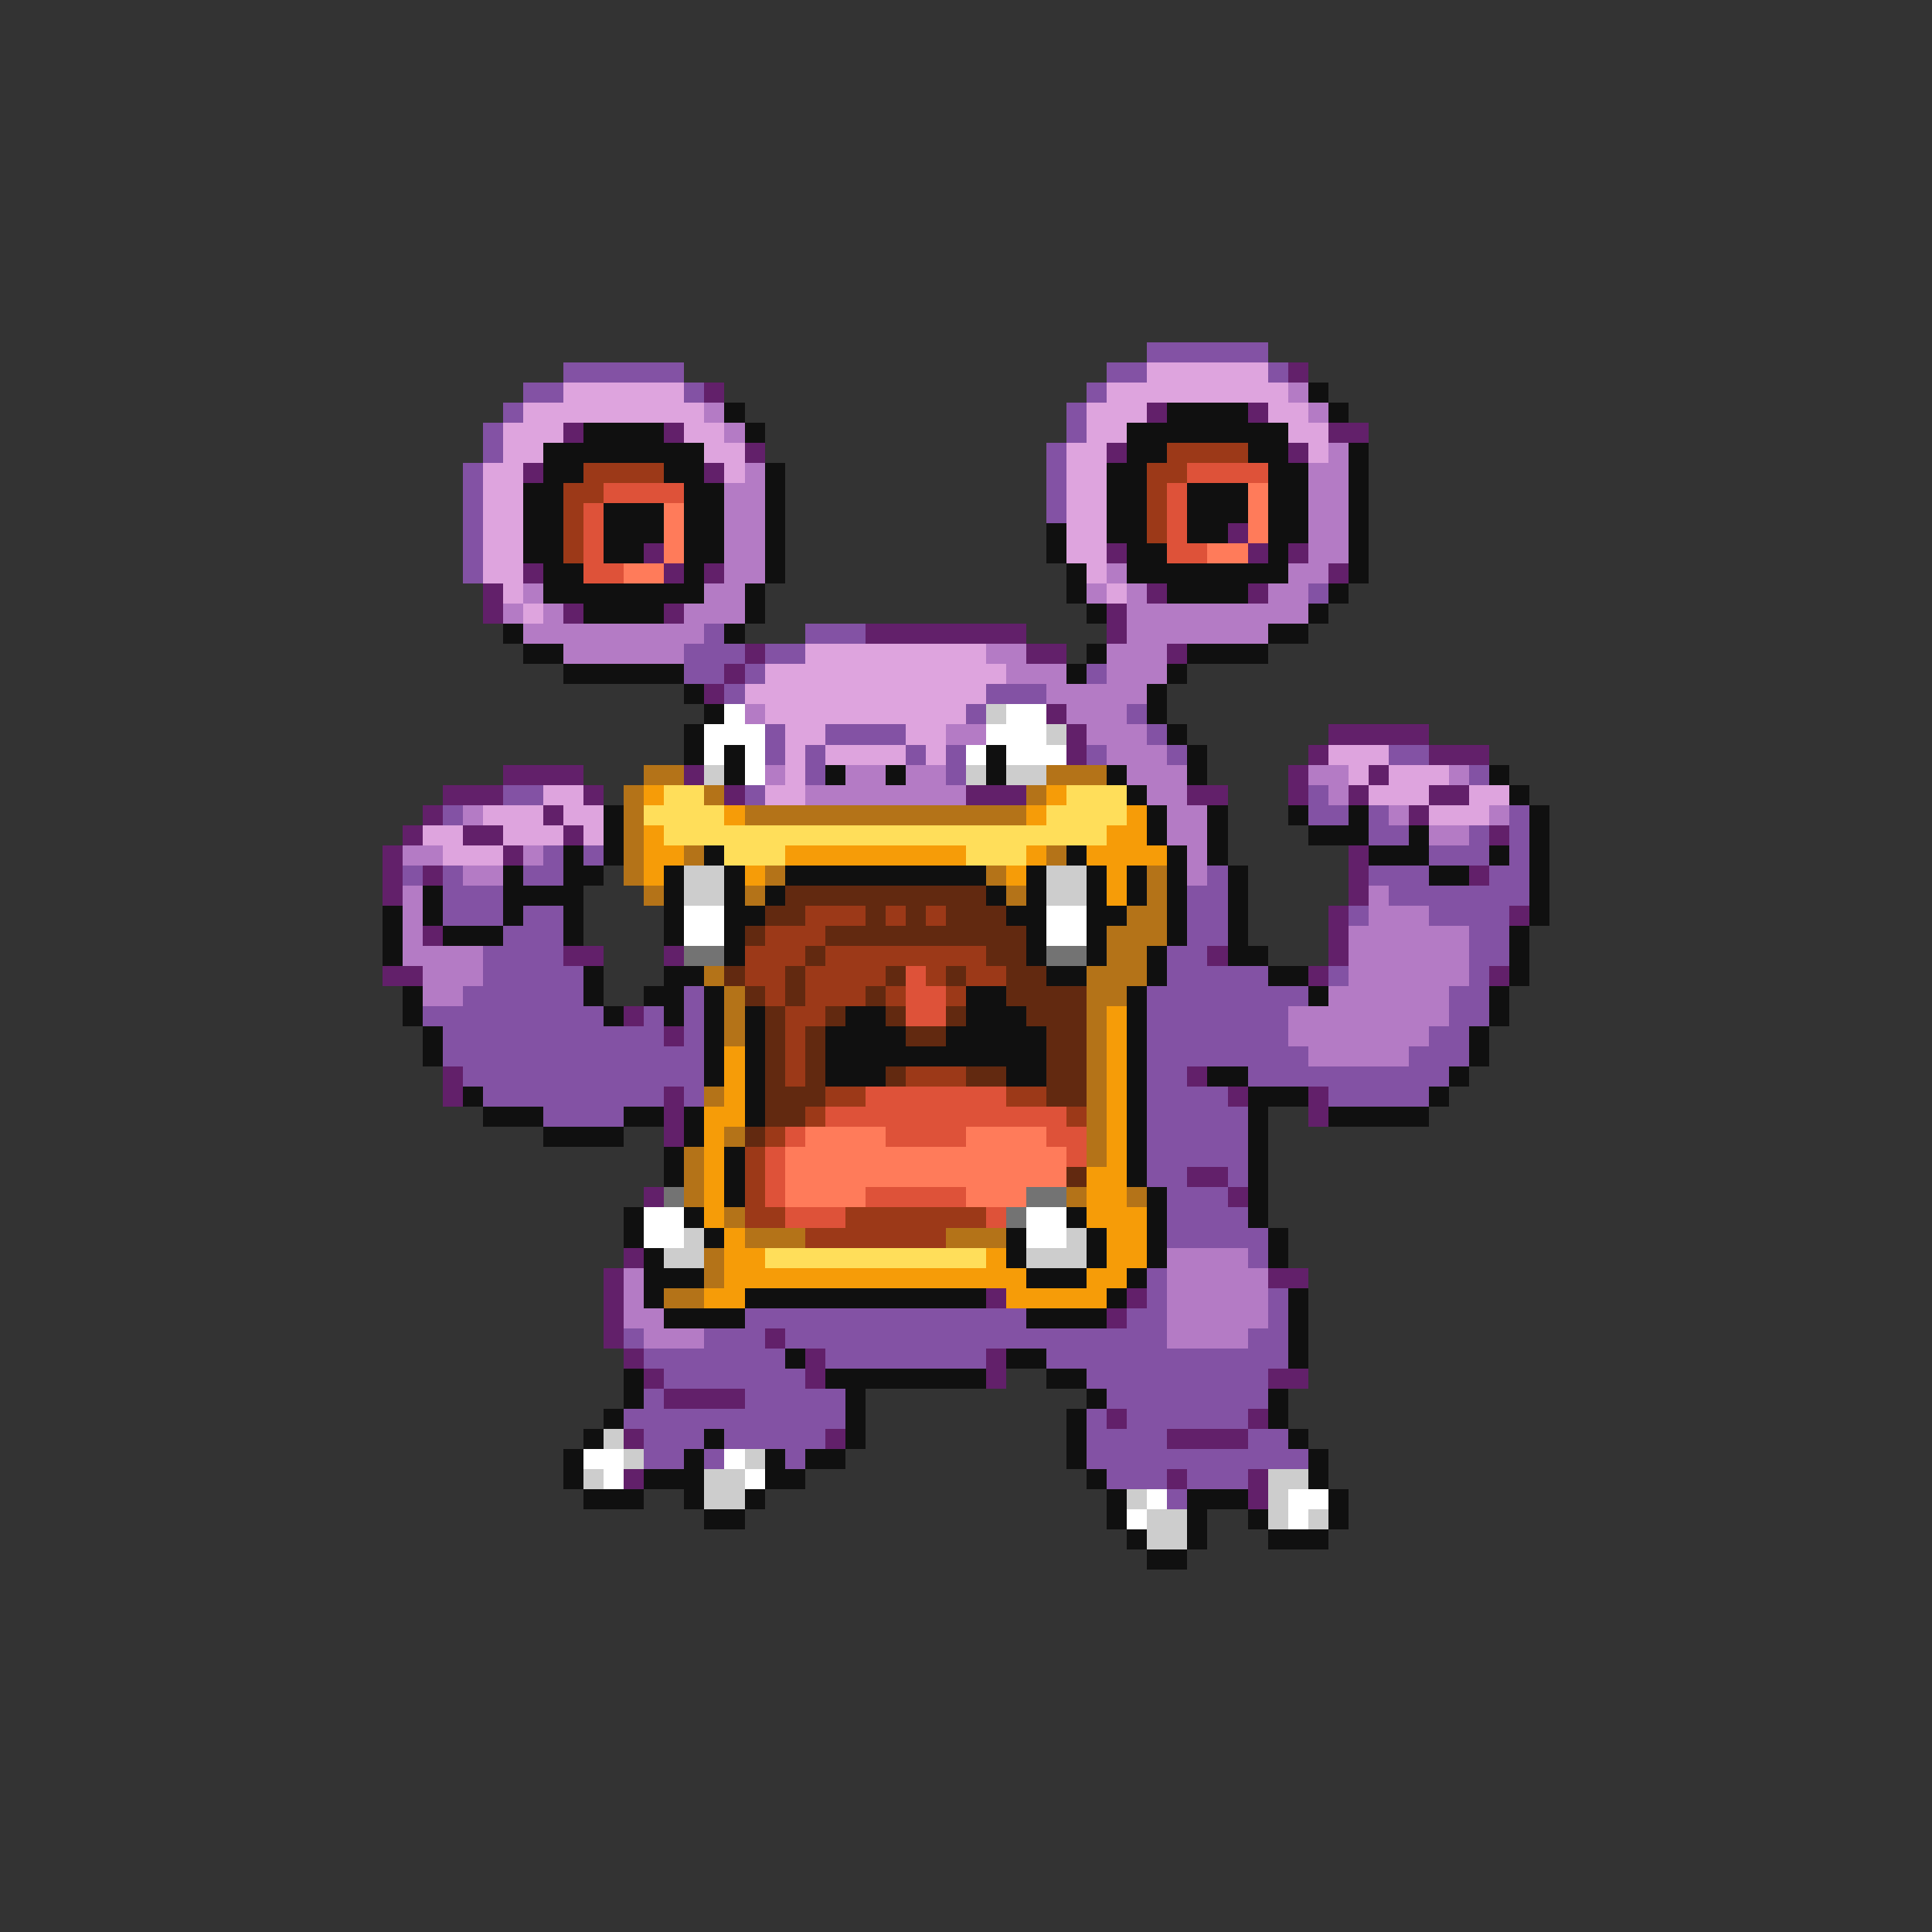 <svg xmlns="http://www.w3.org/2000/svg" viewBox="0 -0.5 96 96" shape-rendering="crispEdges">
<rect x="0" y="-0.5" width="96" height="96" fill="#333333" stroke="none"/>
<path stroke="#8352a4" d="M57 17h6M28 18h6M55 18h2M63 18h1M26 19h2M34 19h1M54 19h1M25 20h1M53 20h1M24 21h1M53 21h1M24 22h1M52 22h1M23 23h1M52 23h1M23 24h1M52 24h1M23 25h1M52 25h1M23 26h1M23 27h1M23 28h1M65 29h1M35 31h1M40 31h3M34 32h3M38 32h2M34 33h2M37 33h1M54 33h1M36 34h1M49 34h3M48 35h1M56 35h1M38 36h1M41 36h4M57 36h1M38 37h1M40 37h1M45 37h1M47 37h1M54 37h1M58 37h1M69 37h2M40 38h1M47 38h1M73 38h1M25 39h2M37 39h1M65 39h1M22 40h1M65 40h2M68 40h1M75 40h1M68 41h2M73 41h1M75 41h1M27 42h1M29 42h1M71 42h3M75 42h1M20 43h1M22 43h1M26 43h2M60 43h1M68 43h3M74 43h2M22 44h3M59 44h2M69 44h7M22 45h3M26 45h2M59 45h2M67 45h1M71 45h4M25 46h3M59 46h2M73 46h2M24 47h4M58 47h2M73 47h2M24 48h5M58 48h5M66 48h1M73 48h1M23 49h6M34 49h1M57 49h8M72 49h2M21 50h9M32 50h1M34 50h1M57 50h7M72 50h2M22 51h11M34 51h1M57 51h7M71 51h2M22 52h13M57 52h8M70 52h3M23 53h12M57 53h2M62 53h10M24 54h9M34 54h1M57 54h4M66 54h5M27 55h4M57 55h5M57 56h5M57 57h5M57 58h2M61 58h1M58 59h3M58 60h4M58 61h5M62 62h1M57 63h1M57 64h1M63 64h1M37 65h14M56 65h2M63 65h1M31 66h1M35 66h3M39 66h19M62 66h2M32 67h7M41 67h8M52 67h12M33 68h7M54 68h9M32 69h1M37 69h5M55 69h8M31 70h11M54 70h1M56 70h6M32 71h3M36 71h5M54 71h4M62 71h2M32 72h2M35 72h1M39 72h1M54 72h11M55 73h3M59 73h3M58 74h1" />
<path stroke="#dea4de" d="M57 18h6M28 19h6M55 19h9M26 20h9M54 20h3M63 20h2M25 21h3M34 21h2M54 21h2M64 21h2M25 22h2M35 22h2M53 22h2M65 22h1M24 23h2M36 23h1M53 23h2M24 24h2M53 24h2M24 25h2M53 25h2M24 26h2M53 26h2M24 27h2M53 27h2M24 28h2M54 28h1M25 29h1M55 29h1M26 30h1M40 32h9M38 33h12M37 34h12M38 35h10M39 36h2M45 36h2M39 37h1M41 37h4M46 37h1M66 37h3M39 38h1M67 38h1M69 38h3M27 39h2M38 39h2M68 39h3M73 39h2M24 40h3M28 40h2M71 40h3M21 41h2M25 41h3M29 41h1M22 42h3" />
<path stroke="#62206a" d="M64 18h1M35 19h1M57 20h1M62 20h1M28 21h1M33 21h1M66 21h2M37 22h1M55 22h1M64 22h1M26 23h1M35 23h1M61 26h1M32 27h1M55 27h1M62 27h1M64 27h1M26 28h1M33 28h1M35 28h1M66 28h1M24 29h1M57 29h1M62 29h1M24 30h1M28 30h1M33 30h1M55 30h1M43 31h8M55 31h1M37 32h1M51 32h2M58 32h1M36 33h1M35 34h1M52 35h1M53 36h1M66 36h5M53 37h1M65 37h1M71 37h3M25 38h4M34 38h1M64 38h1M68 38h1M22 39h3M29 39h1M36 39h1M48 39h3M59 39h2M64 39h1M67 39h1M71 39h2M21 40h1M27 40h1M70 40h1M20 41h1M23 41h2M28 41h1M74 41h1M19 42h1M25 42h1M67 42h1M19 43h1M21 43h1M67 43h1M73 43h1M19 44h1M67 44h1M66 45h1M75 45h1M21 46h1M66 46h1M28 47h2M33 47h1M60 47h1M66 47h1M19 48h2M65 48h1M74 48h1M31 50h1M33 51h1M22 53h1M59 53h1M22 54h1M33 54h1M61 54h1M65 54h1M33 55h1M65 55h1M33 56h1M59 58h2M32 59h1M61 59h1M31 62h1M30 63h1M63 63h2M30 64h1M49 64h1M56 64h1M30 65h1M55 65h1M30 66h1M38 66h1M31 67h1M40 67h1M49 67h1M32 68h1M40 68h1M49 68h1M63 68h2M33 69h4M55 70h1M62 70h1M31 71h1M41 71h1M58 71h4M31 73h1M58 73h1M62 73h1M62 74h1" />
<path stroke="#b47bc5" d="M64 19h1M35 20h1M65 20h1M36 21h1M66 22h1M37 23h1M65 23h2M36 24h2M65 24h2M36 25h2M65 25h2M36 26h2M65 26h2M36 27h2M65 27h2M36 28h2M55 28h1M64 28h2M26 29h1M35 29h2M54 29h1M56 29h1M63 29h2M25 30h1M27 30h1M34 30h3M56 30h9M26 31h9M56 31h7M28 32h6M49 32h2M55 32h3M50 33h3M55 33h3M52 34h5M37 35h1M53 35h3M47 36h2M54 36h3M55 37h3M38 38h1M42 38h2M45 38h2M56 38h3M65 38h2M72 38h1M40 39h8M57 39h2M66 39h1M23 40h1M58 40h2M69 40h1M74 40h1M58 41h2M71 41h2M20 42h2M26 42h1M59 42h1M23 43h2M59 43h1M20 44h1M68 44h1M20 45h1M68 45h3M20 46h1M67 46h6M20 47h4M67 47h6M21 48h3M67 48h6M21 49h2M66 49h6M64 50h8M64 51h7M65 52h5M58 62h4M31 63h1M58 63h5M31 64h1M58 64h5M31 65h2M58 65h5M32 66h3M58 66h4" />
<path stroke="#101010" d="M65 19h1M36 20h1M58 20h4M66 20h1M29 21h4M37 21h1M56 21h8M27 22h8M56 22h2M62 22h2M67 22h1M27 23h2M33 23h2M38 23h1M55 23h2M63 23h2M67 23h1M26 24h2M34 24h2M38 24h1M55 24h2M59 24h3M63 24h2M67 24h1M26 25h2M30 25h3M34 25h2M38 25h1M55 25h2M59 25h3M63 25h2M67 25h1M26 26h2M30 26h3M34 26h2M38 26h1M52 26h1M55 26h2M59 26h2M63 26h2M67 26h1M26 27h2M30 27h2M34 27h2M38 27h1M52 27h1M56 27h2M63 27h1M67 27h1M27 28h2M34 28h1M38 28h1M53 28h1M56 28h8M67 28h1M27 29h8M37 29h1M53 29h1M58 29h4M66 29h1M29 30h4M37 30h1M54 30h1M65 30h1M25 31h1M36 31h1M63 31h2M26 32h2M54 32h1M59 32h4M28 33h6M53 33h1M58 33h1M34 34h1M57 34h1M35 35h1M57 35h1M34 36h1M58 36h1M34 37h1M36 37h1M49 37h1M59 37h1M36 38h1M41 38h1M44 38h1M49 38h1M55 38h1M59 38h1M74 38h1M56 39h1M75 39h1M30 40h1M57 40h1M60 40h1M64 40h1M67 40h1M76 40h1M30 41h1M57 41h1M60 41h1M65 41h3M70 41h1M76 41h1M28 42h1M30 42h1M35 42h1M53 42h1M58 42h1M60 42h1M68 42h3M74 42h1M76 42h1M25 43h1M28 43h2M33 43h1M36 43h1M39 43h10M51 43h1M54 43h1M56 43h1M58 43h1M61 43h1M71 43h2M76 43h1M21 44h1M25 44h4M33 44h1M36 44h1M38 44h1M49 44h1M51 44h1M54 44h1M56 44h1M58 44h1M61 44h1M76 44h1M19 45h1M21 45h1M25 45h1M28 45h1M33 45h1M36 45h2M50 45h2M54 45h2M58 45h1M61 45h1M76 45h1M19 46h1M22 46h3M28 46h1M33 46h1M36 46h1M51 46h1M54 46h1M58 46h1M61 46h1M75 46h1M19 47h1M36 47h1M51 47h1M54 47h1M57 47h1M61 47h2M75 47h1M29 48h1M33 48h2M52 48h2M57 48h1M63 48h2M75 48h1M20 49h1M29 49h1M32 49h2M35 49h1M48 49h2M56 49h1M65 49h1M74 49h1M20 50h1M30 50h1M33 50h1M35 50h1M37 50h1M42 50h2M48 50h3M56 50h1M74 50h1M21 51h1M35 51h1M37 51h1M41 51h4M47 51h5M56 51h1M73 51h1M21 52h1M35 52h1M37 52h1M41 52h11M56 52h1M73 52h1M35 53h1M37 53h1M41 53h3M50 53h2M56 53h1M60 53h2M72 53h1M23 54h1M37 54h1M56 54h1M62 54h3M71 54h1M24 55h3M31 55h2M34 55h1M37 55h1M56 55h1M62 55h1M66 55h5M27 56h4M34 56h1M56 56h1M62 56h1M33 57h1M36 57h1M56 57h1M62 57h1M33 58h1M36 58h1M56 58h1M62 58h1M36 59h1M57 59h1M62 59h1M31 60h1M34 60h1M53 60h1M57 60h1M62 60h1M31 61h1M35 61h1M50 61h1M54 61h1M57 61h1M63 61h1M32 62h1M50 62h1M54 62h1M57 62h1M63 62h1M32 63h3M51 63h3M56 63h1M32 64h1M37 64h12M55 64h1M64 64h1M33 65h4M51 65h4M64 65h1M64 66h1M39 67h1M50 67h2M64 67h1M31 68h1M41 68h8M52 68h2M31 69h1M42 69h1M54 69h1M63 69h1M30 70h1M42 70h1M53 70h1M63 70h1M29 71h1M35 71h1M42 71h1M53 71h1M64 71h1M28 72h1M34 72h1M38 72h1M40 72h2M53 72h1M65 72h1M28 73h1M32 73h3M38 73h2M54 73h1M65 73h1M29 74h3M34 74h1M37 74h1M55 74h1M59 74h3M66 74h1M35 75h2M55 75h1M59 75h1M62 75h1M66 75h1M56 76h1M59 76h1M63 76h3M57 77h2" />
<path stroke="#9c3918" d="M58 22h4M29 23h4M57 23h2M28 24h2M57 24h1M28 25h1M57 25h1M28 26h1M57 26h1M28 27h1M40 45h3M44 45h1M46 45h1M38 46h3M37 47h3M41 47h8M37 48h2M40 48h4M46 48h1M48 48h2M38 49h1M40 49h3M44 49h1M47 49h1M39 50h2M39 51h1M39 52h1M39 53h1M45 53h3M41 54h2M50 54h2M40 55h1M53 55h1M38 56h1M37 57h1M37 58h1M37 59h1M37 60h2M42 60h7M40 61h7" />
<path stroke="#de5239" d="M59 23h4M30 24h4M58 24h1M29 25h1M58 25h1M29 26h1M58 26h1M29 27h1M58 27h2M29 28h2M45 48h1M45 49h2M45 50h2M43 54h7M41 55h12M39 56h1M44 56h4M52 56h2M38 57h1M53 57h1M38 58h1M38 59h1M43 59h5M39 60h3M49 60h1" />
<path stroke="#ff7b5a" d="M62 24h1M33 25h1M62 25h1M33 26h1M62 26h1M33 27h1M60 27h2M31 28h2M40 56h4M48 56h4M39 57h14M39 58h14M39 59h4M48 59h3" />
<path stroke="#ffffff" d="M36 35h1M50 35h2M35 36h3M49 36h3M35 37h1M37 37h1M48 37h1M50 37h3M37 38h1M34 45h2M52 45h2M34 46h2M52 46h2M32 60h2M51 60h2M32 61h2M51 61h2M29 72h2M36 72h1M30 73h1M37 73h1M57 74h1M64 74h2M56 75h1M64 75h1" />
<path stroke="#cdcdcd" d="M49 35h1M52 36h1M35 38h1M48 38h1M50 38h2M34 43h2M52 43h2M34 44h2M52 44h2M34 61h1M53 61h1M33 62h2M51 62h3M30 71h1M31 72h1M37 72h1M29 73h1M35 73h2M63 73h2M35 74h2M56 74h1M63 74h1M57 75h2M63 75h1M65 75h1M57 76h2" />
<path stroke="#b47318" d="M32 38h2M52 38h3M31 39h1M35 39h1M51 39h1M31 40h1M37 40h14M31 41h1M31 42h1M34 42h1M52 42h1M31 43h1M38 43h1M49 43h1M57 43h1M32 44h1M37 44h1M50 44h1M57 44h1M56 45h2M55 46h3M55 47h2M35 48h1M54 48h3M36 49h1M54 49h2M36 50h1M54 50h1M36 51h1M54 51h1M54 52h1M54 53h1M35 54h1M54 54h1M54 55h1M36 56h1M54 56h1M34 57h1M54 57h1M34 58h1M34 59h1M53 59h1M56 59h1M36 60h1M37 61h3M47 61h3M35 62h1M35 63h1M33 64h2" />
<path stroke="#f69c08" d="M32 39h1M52 39h1M36 40h1M51 40h1M56 40h1M32 41h1M55 41h2M32 42h2M39 42h9M51 42h1M54 42h4M32 43h1M37 43h1M50 43h1M55 43h1M55 44h1M55 50h1M55 51h1M36 52h1M55 52h1M36 53h1M55 53h1M36 54h1M55 54h1M35 55h2M55 55h1M35 56h1M55 56h1M35 57h1M55 57h1M35 58h1M54 58h2M35 59h1M54 59h2M35 60h1M54 60h3M36 61h1M55 61h2M36 62h2M49 62h1M55 62h2M36 63h15M54 63h2M35 64h2M50 64h5" />
<path stroke="#ffde5a" d="M33 39h2M53 39h3M32 40h4M52 40h4M33 41h22M36 42h3M48 42h3M38 62h11" />
<path stroke="#622910" d="M39 44h10M38 45h2M43 45h1M45 45h1M47 45h3M37 46h1M41 46h10M40 47h1M49 47h2M36 48h1M39 48h1M44 48h1M47 48h1M50 48h2M37 49h1M39 49h1M43 49h1M50 49h4M38 50h1M41 50h1M44 50h1M47 50h1M51 50h3M38 51h1M40 51h1M45 51h2M52 51h2M38 52h1M40 52h1M52 52h2M38 53h1M40 53h1M44 53h1M48 53h2M52 53h2M38 54h3M52 54h2M38 55h2M37 56h1M53 58h1" />
<path stroke="#737373" d="M34 47h2M52 47h2M33 59h1M51 59h2M50 60h1" />
</svg>